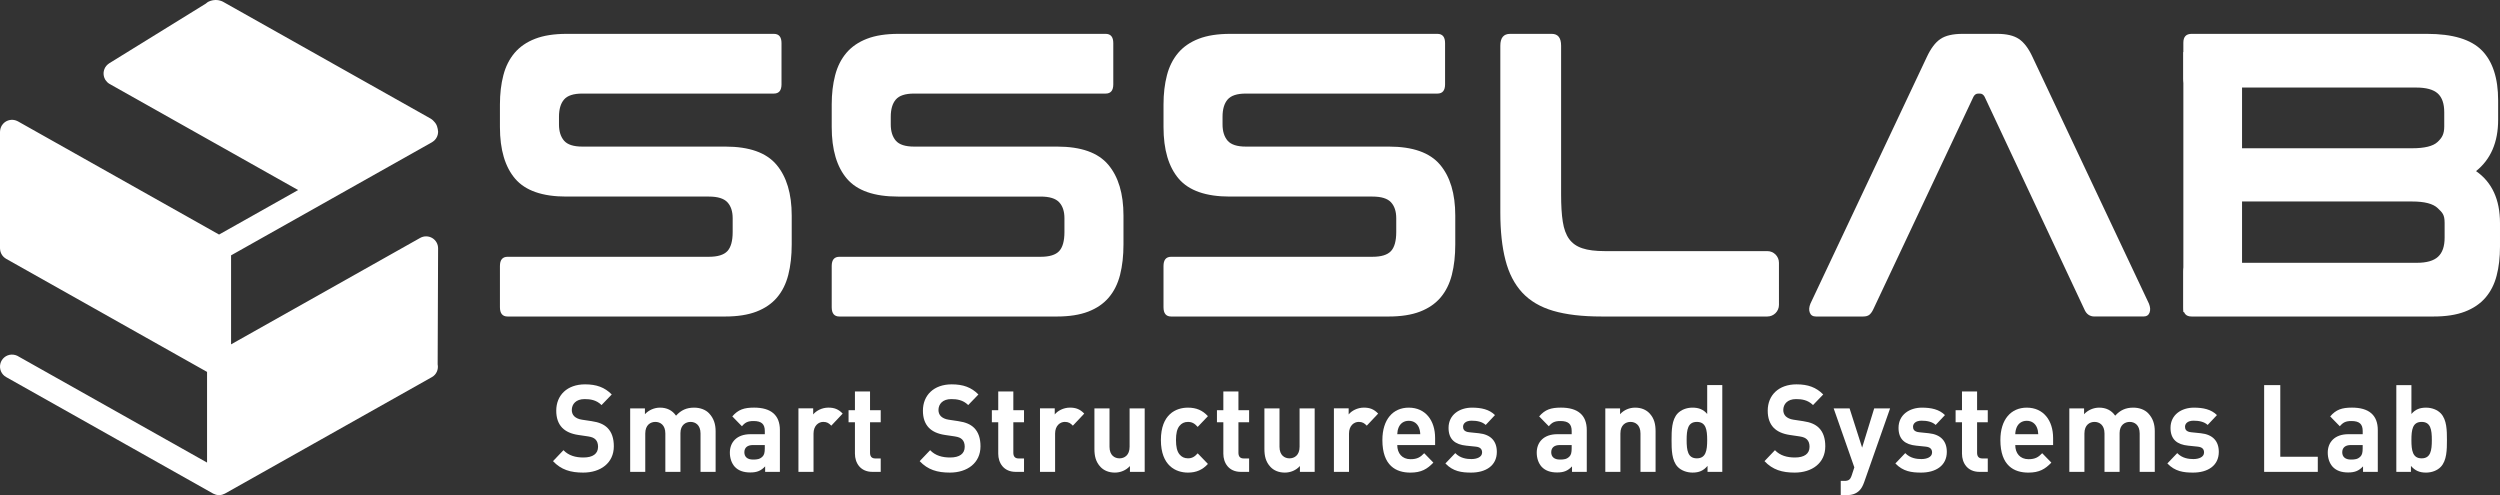 <?xml version="1.0" encoding="utf-8"?>
<!-- Generator: Adobe Illustrator 16.0.0, SVG Export Plug-In . SVG Version: 6.00 Build 0)  -->
<!DOCTYPE svg PUBLIC "-//W3C//DTD SVG 1.1//EN" "http://www.w3.org/Graphics/SVG/1.1/DTD/svg11.dtd">
<svg version="1.1" id="Layer_1" xmlns="http://www.w3.org/2000/svg" xmlns:xlink="http://www.w3.org/1999/xlink" x="0px" y="0px"
	 width="369.189px" height="73.121px" viewBox="0 0 369.189 73.121" enable-background="new 0 0 369.189 73.121"
	 xml:space="preserve">
<rect x="0" y="0" width="369.189" height="73.121" fill="#333333" stroke="none"/>
<path fill="#FFFFFF" d="M63.824,35.147c-0.545-0.317-1.218-0.323-1.768-0.017L34.123,50.853V37.71l29.674-16.706
	c0.02-0.011,0.035-0.026,0.055-0.038c0.054-0.033,0.104-0.07,0.153-0.109c0.045-0.034,0.09-0.068,0.131-0.107
	c0.039-0.037,0.076-0.078,0.112-0.12c0.04-0.045,0.08-0.089,0.115-0.138c0.031-0.044,0.058-0.09,0.085-0.137
	c0.03-0.051,0.06-0.102,0.085-0.156c0.023-0.05,0.041-0.101,0.06-0.154c0.02-0.056,0.038-0.112,0.053-0.17
	c0.012-0.051,0.021-0.104,0.028-0.158c0.01-0.064,0.017-0.127,0.02-0.192c0.001-0.022,0.006-0.043,0.006-0.066
	c0-0.021-0.008-0.042-0.008-0.063c-0.004-0.116-0.021-0.23-0.047-0.345c-0.05-0.268-0.13-0.53-0.273-0.764L64.37,18.29
	c-0.066-0.11-0.152-0.218-0.243-0.314c-0.098-0.121-0.275-0.311-0.542-0.467c-0.029-0.019-0.061-0.036-0.092-0.052L33.002,0.297
	c-0.03-0.019-0.062-0.036-0.095-0.053c-0.172-0.089-0.329-0.138-0.456-0.166c-0.181-0.058-0.569-0.115-0.965-0.047
	c-0.013,0.002-0.026,0.005-0.039,0.007c-0.044,0.009-0.087,0.011-0.131,0.024c-0.188,0.042-0.415,0.122-0.567,0.206
	c-0.041,0.024-0.09,0.053-0.129,0.08c-0.082,0.054-0.153,0.118-0.223,0.183L16.13,9.346c-0.027,0.018-0.05,0.04-0.076,0.059
	c-0.048,0.033-0.093,0.067-0.138,0.105c-0.047,0.04-0.091,0.081-0.133,0.125c-0.037,0.039-0.072,0.079-0.105,0.122
	c-0.041,0.052-0.078,0.104-0.112,0.159c-0.016,0.024-0.035,0.044-0.05,0.07c-0.013,0.022-0.019,0.047-0.03,0.069
	c-0.028,0.055-0.052,0.111-0.074,0.168c-0.02,0.054-0.04,0.108-0.055,0.163c-0.015,0.053-0.025,0.107-0.034,0.162
	c-0.011,0.058-0.02,0.117-0.025,0.176c-0.004,0.055-0.003,0.111-0.002,0.166c0.001,0.057,0.003,0.114,0.01,0.171
	s0.019,0.113,0.03,0.17c0.013,0.056,0.025,0.111,0.042,0.165c0.018,0.053,0.038,0.104,0.061,0.155
	c0.024,0.058,0.052,0.115,0.083,0.171c0.012,0.021,0.019,0.044,0.032,0.065c0.012,0.019,0.028,0.032,0.04,0.05
	c0.062,0.091,0.131,0.176,0.21,0.256c0.021,0.023,0.043,0.049,0.066,0.071c0.098,0.089,0.204,0.17,0.323,0.237l27.832,15.665
	L32.35,34.638L2.643,17.918c-0.028-0.016-0.06-0.024-0.088-0.039c-0.056-0.027-0.111-0.052-0.169-0.073
	c-0.056-0.021-0.109-0.037-0.165-0.052c-0.056-0.014-0.11-0.026-0.168-0.036C1.992,17.709,1.931,17.703,1.87,17.7
	c-0.032-0.002-0.063-0.01-0.097-0.01c-0.024,0-0.047,0.006-0.072,0.007c-0.058,0.003-0.115,0.01-0.172,0.018
	c-0.062,0.008-0.121,0.017-0.18,0.032c-0.05,0.012-0.098,0.028-0.146,0.045c-0.061,0.021-0.121,0.042-0.178,0.068
	c-0.047,0.022-0.091,0.048-0.136,0.074c-0.053,0.031-0.105,0.061-0.154,0.097C0.691,18.064,0.65,18.1,0.607,18.137
	c-0.043,0.039-0.087,0.077-0.126,0.12c-0.038,0.04-0.073,0.084-0.107,0.129c-0.038,0.049-0.074,0.098-0.105,0.151
	c-0.014,0.02-0.029,0.036-0.041,0.057c-0.017,0.029-0.024,0.059-0.038,0.088c-0.027,0.055-0.052,0.11-0.073,0.168
	c-0.021,0.056-0.039,0.113-0.054,0.171c-0.014,0.052-0.025,0.104-0.033,0.157c-0.011,0.067-0.018,0.133-0.021,0.2
	C0.007,19.407,0,19.435,0,19.464v17.213c0,0.022,0.005,0.042,0.006,0.063c0.003,0.067,0.011,0.132,0.021,0.198
	c0.008,0.052,0.015,0.104,0.027,0.153c0.015,0.059,0.033,0.115,0.054,0.172c0.018,0.052,0.036,0.104,0.059,0.154
	c0.025,0.054,0.055,0.104,0.085,0.156c0.028,0.047,0.055,0.092,0.086,0.137c0.035,0.047,0.074,0.093,0.114,0.138
	c0.037,0.041,0.073,0.082,0.114,0.12c0.041,0.039,0.086,0.074,0.132,0.109c0.048,0.037,0.097,0.072,0.149,0.104
	c0.02,0.013,0.036,0.029,0.058,0.041l29.672,16.701v13.389L2.787,52.673c-0.316-0.213-0.704-0.32-1.104-0.307
	c-0.789,0.039-1.455,0.598-1.636,1.364c-0.181,0.771,0.169,1.563,0.857,1.952l30.576,17.21c0.021,0.012,0.045,0.017,0.066,0.026
	c0.09,0.045,0.183,0.082,0.279,0.113c0.024,0.008,0.046,0.021,0.071,0.027c0.016,0.003,0.032,0.004,0.048,0.009
	c0.128,0.03,0.261,0.05,0.399,0.05c0.001,0,0.003,0.002,0.004,0.002h0.001h0.001h0.001c0.001,0,0.003-0.002,0.004-0.002
	c0.138,0,0.271-0.02,0.399-0.05c0.016-0.005,0.031-0.006,0.048-0.009c0.024-0.006,0.047-0.021,0.07-0.027
	c0.098-0.031,0.19-0.068,0.28-0.113c0.021-0.012,0.045-0.016,0.066-0.026l30.575-17.209c0.668-0.376,0.986-1.138,0.839-1.886
	l0.065-17.113C64.702,36.052,64.368,35.467,63.824,35.147"/>
<path fill="#FFFFFF" d="M358.414,5c3.794,0,6.492,0.817,8.097,2.446c1.602,1.628,2.403,4.095,2.403,7.393v2.86
	c0,3.302-1.089,5.828-3.262,7.572c2.356,1.634,3.537,4.195,3.537,7.693v3.458c0,1.594-0.166,3.021-0.499,4.292
	c-0.33,1.277-0.882,2.356-1.657,3.254c-0.773,0.892-1.787,1.578-3.038,2.057c-1.252,0.477-2.781,0.715-4.586,0.715h-35.767
	c-0.811,0-1.215-0.439-1.215-1.313v-5.305c0-0.875,0.404-1.313,1.215-1.313h33.279c1.437,0,2.477-0.299,3.12-0.896
	c0.645-0.594,0.969-1.526,0.969-2.804v-2.203c0-1.232-0.341-1.514-1.023-2.17c-0.682-0.655-1.94-0.981-3.784-0.981h-32.228
	c-0.851,0-1.271-0.437-1.271-1.312v-5.236c0-0.874,0.421-1.312,1.271-1.312h32.228c1.844,0,3.097-0.308,3.757-0.923
	c0.664-0.616,0.995-1.163,0.995-2.318V16.57c0-1.271-0.322-2.199-0.968-2.775c-0.644-0.576-1.703-0.866-3.177-0.866h-33.168
	c-0.811,0-1.215-0.432-1.215-1.312V6.312c0-0.875,0.404-1.312,1.215-1.312H358.414z"/>
<path fill="#FFFFFF" d="M114.281,5c0.751,0,1.129,0.456,1.129,1.371v6.083c0,0.91-0.378,1.365-1.129,1.365H85.996
	c-1.298,0-2.193,0.29-2.698,0.876c-0.5,0.58-0.75,1.429-0.75,2.544v1.143c0,1.014,0.25,1.809,0.75,2.396
	c0.505,0.58,1.4,0.87,2.698,0.87h21.136c3.511,0,6.021,0.888,7.524,2.663c1.505,1.774,2.26,4.284,2.26,7.527v4.256
	c0,1.673-0.169,3.169-0.504,4.49c-0.333,1.313-0.887,2.43-1.662,3.345c-0.773,0.911-1.786,1.604-3.041,2.088
	c-1.254,0.483-2.802,0.724-4.639,0.724H74.958c-0.751,0-1.13-0.455-1.13-1.371v-6.082c0-0.912,0.379-1.367,1.13-1.367h29.729
	c1.294,0,2.204-0.278,2.728-0.836c0.521-0.558,0.783-1.497,0.783-2.811v-2.054c0-1.012-0.262-1.798-0.783-2.356
	c-0.523-0.557-1.434-0.836-2.728-0.836H83.612c-3.511,0-6.021-0.876-7.525-2.622c-1.504-1.753-2.259-4.297-2.259-7.641v-3.347
	c0-1.569,0.168-3.003,0.504-4.295c0.333-1.297,0.888-2.394,1.661-3.311c0.774-0.91,1.787-1.605,3.041-2.088
	C80.289,5.239,81.837,5,83.675,5H114.281z"/>
<path fill="#FFFFFF" d="M163.277,5c0.751,0,1.129,0.456,1.129,1.371v6.083c0,0.91-0.378,1.365-1.129,1.365h-28.285
	c-1.298,0-2.194,0.29-2.698,0.876c-0.5,0.58-0.75,1.429-0.75,2.544v1.143c0,1.014,0.25,1.809,0.75,2.396
	c0.504,0.58,1.4,0.87,2.698,0.87h21.136c3.511,0,6.021,0.888,7.524,2.663c1.505,1.774,2.259,4.284,2.259,7.527v4.256
	c0,1.673-0.168,3.169-0.503,4.49c-0.334,1.313-0.888,2.43-1.662,3.345c-0.773,0.911-1.786,1.604-3.041,2.088
	c-1.254,0.483-2.802,0.724-4.639,0.724h-32.112c-0.752,0-1.13-0.455-1.13-1.371v-6.082c0-0.912,0.378-1.367,1.13-1.367h29.728
	c1.295,0,2.205-0.278,2.728-0.836c0.521-0.558,0.783-1.497,0.783-2.811v-2.054c0-1.012-0.262-1.798-0.783-2.356
	c-0.522-0.557-1.433-0.836-2.728-0.836h-21.073c-3.512,0-6.021-0.876-7.525-2.622c-1.505-1.753-2.259-4.297-2.259-7.641v-3.347
	c0-1.569,0.168-3.003,0.504-4.295c0.332-1.297,0.887-2.394,1.661-3.311c0.774-0.91,1.786-1.605,3.041-2.088
	C129.285,5.239,130.833,5,132.67,5H163.277z"/>
<path fill="#FFFFFF" d="M212.273,5c0.752,0,1.129,0.456,1.129,1.371v6.083c0,0.91-0.377,1.365-1.129,1.365h-28.285
	c-1.298,0-2.194,0.29-2.697,0.876c-0.5,0.58-0.751,1.429-0.751,2.544v1.143c0,1.014,0.251,1.809,0.751,2.396
	c0.503,0.58,1.399,0.87,2.697,0.87h21.136c3.511,0,6.021,0.888,7.525,2.663c1.505,1.774,2.259,4.284,2.259,7.527v4.256
	c0,1.673-0.168,3.169-0.504,4.49c-0.333,1.313-0.887,2.43-1.661,3.345c-0.773,0.911-1.786,1.604-3.041,2.088
	s-2.802,0.724-4.64,0.724H172.95c-0.751,0-1.129-0.455-1.129-1.371v-6.082c0-0.912,0.378-1.367,1.129-1.367h29.729
	c1.295,0,2.204-0.278,2.729-0.836c0.521-0.558,0.783-1.497,0.783-2.811v-2.054c0-1.012-0.262-1.798-0.783-2.356
	c-0.523-0.557-1.434-0.836-2.729-0.836h-21.073c-3.511,0-6.021-0.876-7.525-2.622c-1.504-1.753-2.258-4.297-2.258-7.641v-3.347
	c0-1.569,0.167-3.003,0.503-4.295c0.333-1.297,0.888-2.394,1.661-3.311c0.774-0.91,1.787-1.605,3.041-2.088
	C178.281,5.239,179.83,5,181.667,5H212.273z"/>
<path fill="#FFFFFF" d="M262.709,45.023c0,0.948-0.769,1.717-1.716,1.717h-24.499c-2.845,0-5.218-0.279-7.118-0.837
	c-1.904-0.558-3.432-1.457-4.58-2.696c-1.149-1.246-1.975-2.84-2.475-4.791c-0.508-1.952-0.759-4.295-0.759-7.033V6.748
	c0-1.167,0.484-1.748,1.445-1.748h6.146c0.923,0,1.384,0.581,1.384,1.748V28.72c0,1.622,0.079,2.965,0.25,4.029
	c0.165,1.064,0.479,1.917,0.938,2.548c0.461,0.632,1.109,1.093,1.945,1.366c0.836,0.284,1.939,0.42,3.322,0.42h23.999
	c0.947,0,1.716,0.77,1.716,1.717L262.709,45.023L262.709,45.023z"/>
<path fill="#FFFFFF" d="M309.316,46.74c-0.712,0-1.213-0.354-1.509-1.064l-14.735-31.4c-0.171-0.302-0.397-0.456-0.688-0.456h-0.257
	c-0.29,0-0.519,0.154-0.688,0.456l-14.798,31.4c-0.165,0.353-0.359,0.619-0.564,0.796c-0.21,0.176-0.521,0.269-0.943,0.269h-6.958
	c-0.461,0-0.764-0.188-0.91-0.57c-0.148-0.381-0.114-0.826,0.091-1.332L284.543,8.42c0.587-1.263,1.253-2.151,2.004-2.658
	C287.303,5.25,288.39,5,289.813,5h5.138c1.383,0,2.446,0.251,3.203,0.762c0.751,0.507,1.423,1.395,2.003,2.658l17.188,36.417
	c0.205,0.506,0.239,0.951,0.091,1.332c-0.147,0.383-0.449,0.57-0.91,0.57H309.316z"/>
<rect x="322.429" y="7.691" fill="#FFFFFF" width="8.666" height="38.398"/>
<path fill="#FFFFFF" d="M86.124,69.791c-1.853,0-3.259-0.414-4.459-1.691l1.544-1.62c0.772,0.812,1.817,1.081,2.948,1.081
	c1.406,0,2.161-0.559,2.161-1.584c0-0.449-0.121-0.829-0.378-1.081c-0.239-0.231-0.516-0.358-1.079-0.448l-1.476-0.218
	c-1.047-0.161-1.816-0.503-2.365-1.062c-0.583-0.61-0.875-1.439-0.875-2.521c0-2.284,1.611-3.888,4.253-3.888
	c1.68,0,2.896,0.434,3.942,1.494l-1.509,1.565c-0.771-0.772-1.696-0.882-2.504-0.882c-1.268,0-1.886,0.738-1.886,1.62
	c0,0.323,0.103,0.666,0.361,0.918c0.239,0.233,0.634,0.433,1.132,0.503l1.439,0.217c1.114,0.162,1.817,0.485,2.332,0.99
	c0.652,0.646,0.942,1.583,0.942,2.717C90.649,68.388,88.677,69.791,86.124,69.791"/>
<path fill="#FFFFFF" d="M103.451,69.683v-5.669c0-1.277-0.771-1.709-1.474-1.709c-0.688,0-1.493,0.432-1.493,1.655v5.723h-2.229
	v-5.669c0-1.277-0.77-1.709-1.474-1.709c-0.703,0-1.491,0.432-1.491,1.709v5.669h-2.229v-9.376h2.178v0.862
	c0.582-0.629,1.406-0.971,2.228-0.971c0.994,0,1.801,0.379,2.367,1.188c0.753-0.828,1.559-1.188,2.674-1.188
	c0.893,0,1.696,0.307,2.194,0.827c0.721,0.757,0.978,1.638,0.978,2.664v5.992L103.451,69.683L103.451,69.683z"/>
<path fill="#FFFFFF" d="M112.993,69.683v-0.811c-0.6,0.631-1.167,0.899-2.194,0.899c-1.013,0-1.75-0.271-2.28-0.827
	c-0.48-0.521-0.737-1.277-0.737-2.105c0-1.493,0.977-2.719,3.051-2.719h2.11v-0.467c0-1.025-0.481-1.477-1.664-1.477
	c-0.857,0-1.251,0.217-1.714,0.773l-1.423-1.457c0.873-1.009,1.731-1.297,3.222-1.297c2.504,0,3.807,1.116,3.807,3.313v6.173
	L112.993,69.683L112.993,69.683z M112.942,65.724h-1.768c-0.806,0-1.251,0.396-1.251,1.063c0,0.646,0.412,1.08,1.285,1.08
	c0.617,0,1.013-0.055,1.406-0.451c0.241-0.233,0.327-0.61,0.327-1.188V65.724L112.942,65.724z"/>
<path fill="#FFFFFF" d="M122.76,62.862c-0.343-0.36-0.634-0.559-1.184-0.559c-0.685,0-1.438,0.538-1.438,1.729v5.649h-2.229v-9.376
	h2.178v0.898c0.429-0.539,1.285-1.008,2.246-1.008c0.873,0,1.49,0.234,2.108,0.883L122.76,62.862z"/>
<path fill="#FFFFFF" d="M128.841,69.683c-1.815,0-2.588-1.35-2.588-2.682v-4.644h-0.942v-1.78h0.942v-2.772h2.229v2.772h1.577v1.78
	h-1.577v4.499c0,0.54,0.239,0.846,0.771,0.846h0.807v1.979L128.841,69.683L128.841,69.683z"/>
<path fill="#FFFFFF" d="M140.273,69.791c-1.854,0-3.259-0.414-4.459-1.691l1.544-1.62c0.771,0.812,1.816,1.081,2.948,1.081
	c1.405,0,2.16-0.559,2.16-1.584c0-0.449-0.12-0.829-0.378-1.081c-0.238-0.231-0.515-0.358-1.079-0.448l-1.476-0.218
	c-1.046-0.161-1.816-0.503-2.365-1.062c-0.583-0.61-0.875-1.439-0.875-2.521c0-2.284,1.612-3.888,4.253-3.888
	c1.681,0,2.897,0.434,3.942,1.494l-1.508,1.565c-0.771-0.772-1.697-0.882-2.504-0.882c-1.269,0-1.887,0.738-1.887,1.62
	c0,0.323,0.104,0.666,0.361,0.918c0.24,0.233,0.634,0.433,1.132,0.503l1.439,0.217c1.115,0.162,1.817,0.485,2.333,0.99
	c0.651,0.646,0.941,1.583,0.941,2.717C144.798,68.388,142.826,69.791,140.273,69.791"/>
<path fill="#FFFFFF" d="M150.003,69.683c-1.815,0-2.588-1.35-2.588-2.682v-4.644h-0.942v-1.78h0.942v-2.772h2.229v2.772h1.577v1.78
	h-1.577v4.499c0,0.54,0.238,0.846,0.771,0.846h0.807v1.979L150.003,69.683L150.003,69.683z"/>
<path fill="#FFFFFF" d="M158.435,62.862c-0.345-0.36-0.635-0.559-1.185-0.559c-0.685,0-1.438,0.538-1.438,1.729v5.649h-2.23v-9.376
	h2.178v0.898c0.43-0.539,1.285-1.008,2.246-1.008c0.874,0,1.491,0.234,2.109,0.883L158.435,62.862z"/>
<path fill="#FFFFFF" d="M166.865,69.683V68.82c-0.583,0.646-1.406,0.971-2.228,0.971c-0.892,0-1.612-0.306-2.11-0.826
	c-0.719-0.758-0.908-1.639-0.908-2.664v-5.992h2.229v5.669c0,1.278,0.771,1.709,1.475,1.709c0.702,0,1.491-0.431,1.491-1.709v-5.669
	h2.229v9.376L166.865,69.683L166.865,69.683z"/>
<path fill="#FFFFFF" d="M175.432,69.791c-1.783,0-3.996-1.008-3.996-4.806s2.213-4.786,3.996-4.786c1.234,0,2.159,0.395,2.947,1.26
	l-1.509,1.584c-0.461-0.522-0.855-0.737-1.438-0.737c-0.531,0-0.943,0.196-1.27,0.61c-0.343,0.451-0.497,1.08-0.497,2.069
	c0,0.99,0.154,1.638,0.497,2.089c0.326,0.413,0.738,0.61,1.27,0.61c0.583,0,0.978-0.216,1.438-0.737l1.509,1.565
	C177.592,69.376,176.667,69.791,175.432,69.791"/>
<path fill="#FFFFFF" d="M183.245,69.683c-1.815,0-2.588-1.35-2.588-2.682v-4.644h-0.943v-1.78h0.943v-2.772h2.229v2.772h1.576v1.78
	h-1.576v4.499c0,0.54,0.238,0.846,0.77,0.846h0.807v1.979L183.245,69.683L183.245,69.683z"/>
<path fill="#FFFFFF" d="M191.967,69.683V68.82c-0.583,0.646-1.405,0.971-2.228,0.971c-0.892,0-1.612-0.306-2.11-0.826
	c-0.719-0.758-0.907-1.639-0.907-2.664v-5.992h2.229v5.669c0,1.278,0.771,1.709,1.475,1.709c0.702,0,1.49-0.431,1.49-1.709v-5.669
	h2.229v9.376L191.967,69.683L191.967,69.683z"/>
<path fill="#FFFFFF" d="M201.838,62.862c-0.344-0.36-0.634-0.559-1.185-0.559c-0.686,0-1.438,0.538-1.438,1.729v5.649h-2.229v-9.376
	h2.179v0.898c0.429-0.539,1.285-1.008,2.246-1.008c0.874,0,1.49,0.234,2.108,0.883L201.838,62.862z"/>
<path fill="#FFFFFF" d="M206.341,65.723c0,1.205,0.703,2.089,1.955,2.089c0.979,0,1.458-0.288,2.023-0.885l1.354,1.389
	c-0.907,0.953-1.782,1.477-3.395,1.477c-2.108,0-4.133-1.008-4.133-4.807c0-3.061,1.579-4.787,3.894-4.787
	c2.485,0,3.892,1.908,3.892,4.48v1.044H206.341z M209.529,63.115c-0.239-0.56-0.736-0.973-1.49-0.973
	c-0.756,0-1.252,0.413-1.492,0.973c-0.137,0.342-0.188,0.594-0.206,1.008h3.396C209.719,63.708,209.667,63.457,209.529,63.115"/>
<path fill="#FFFFFF" d="M217.258,69.791c-1.405,0-2.675-0.162-3.807-1.351l1.457-1.528c0.737,0.772,1.698,0.881,2.384,0.881
	c0.771,0,1.577-0.271,1.577-0.972c0-0.469-0.24-0.792-0.942-0.864l-1.405-0.145c-1.612-0.161-2.606-0.898-2.606-2.626
	c0-1.942,1.629-2.987,3.446-2.987c1.39,0,2.555,0.252,3.411,1.098l-1.371,1.457c-0.516-0.484-1.303-0.629-2.074-0.629
	c-0.892,0-1.269,0.433-1.269,0.898c0,0.344,0.139,0.738,0.926,0.811l1.406,0.145c1.767,0.182,2.656,1.169,2.656,2.753
	C221.047,68.8,219.366,69.791,217.258,69.791"/>
<path fill="#FFFFFF" d="M232.149,69.683v-0.811c-0.603,0.631-1.167,0.899-2.195,0.899c-1.012,0-1.749-0.271-2.28-0.827
	c-0.479-0.521-0.736-1.277-0.736-2.105c0-1.493,0.978-2.719,3.051-2.719h2.11v-0.467c0-1.025-0.481-1.477-1.663-1.477
	c-0.858,0-1.252,0.217-1.715,0.773l-1.424-1.457c0.873-1.009,1.731-1.297,3.223-1.297c2.504,0,3.807,1.116,3.807,3.313v6.173
	L232.149,69.683L232.149,69.683z M232.098,65.724h-1.768c-0.807,0-1.252,0.396-1.252,1.063c0,0.646,0.412,1.08,1.285,1.08
	c0.618,0,1.013-0.055,1.406-0.451c0.24-0.233,0.327-0.61,0.327-1.188L232.098,65.724L232.098,65.724z"/>
<path fill="#FFFFFF" d="M242.259,69.683v-5.669c0-1.277-0.771-1.709-1.474-1.709c-0.702,0-1.491,0.432-1.491,1.709v5.669h-2.229
	v-9.376h2.179v0.862c0.582-0.646,1.405-0.971,2.229-0.971c0.892,0,1.611,0.307,2.109,0.827c0.719,0.757,0.906,1.638,0.906,2.664
	v5.992L242.259,69.683L242.259,69.683z"/>
<path fill="#FFFFFF" d="M252.162,69.683V68.8c-0.616,0.721-1.269,0.99-2.211,0.99c-0.875,0-1.697-0.324-2.195-0.846
	c-0.891-0.938-0.906-2.556-0.906-3.96c0-1.403,0.017-3.005,0.906-3.94c0.498-0.521,1.305-0.846,2.18-0.846
	c0.907,0,1.594,0.252,2.176,0.936v-4.264h2.229v12.813H252.162z M250.585,62.305c-1.336,0-1.509,1.151-1.509,2.681
	c0,1.53,0.173,2.699,1.509,2.699c1.338,0,1.525-1.169,1.525-2.699C252.11,63.457,251.923,62.305,250.585,62.305"/>
<path fill="#FFFFFF" d="M265.031,69.791c-1.853,0-3.258-0.414-4.459-1.691l1.544-1.62c0.772,0.812,1.818,1.081,2.948,1.081
	c1.406,0,2.162-0.559,2.162-1.584c0-0.449-0.121-0.829-0.379-1.081c-0.239-0.231-0.516-0.358-1.079-0.448l-1.477-0.218
	c-1.046-0.161-1.815-0.503-2.366-1.062c-0.582-0.61-0.875-1.439-0.875-2.521c0-2.284,1.612-3.888,4.255-3.888
	c1.68,0,2.896,0.434,3.941,1.494l-1.509,1.565c-0.771-0.772-1.696-0.882-2.504-0.882c-1.269,0-1.886,0.738-1.886,1.62
	c0,0.323,0.104,0.666,0.359,0.918c0.241,0.233,0.635,0.433,1.133,0.503l1.438,0.217c1.116,0.162,1.818,0.485,2.333,0.99
	c0.652,0.646,0.941,1.583,0.941,2.717C269.557,68.388,267.585,69.791,265.031,69.791"/>
<path fill="#FFFFFF" d="M275.296,71.195c-0.188,0.521-0.395,0.917-0.669,1.205c-0.515,0.54-1.184,0.721-1.921,0.721h-0.874v-2.105
	h0.516c0.634,0,0.892-0.162,1.114-0.846l0.377-1.152l-3.053-8.71h2.35l1.853,5.795l1.783-5.795h2.349L275.296,71.195z"/>
<path fill="#FFFFFF" d="M283.708,69.791c-1.404,0-2.674-0.162-3.807-1.351l1.458-1.528c0.737,0.772,1.698,0.881,2.384,0.881
	c0.771,0,1.577-0.271,1.577-0.972c0-0.469-0.241-0.792-0.943-0.864l-1.404-0.145c-1.612-0.161-2.606-0.898-2.606-2.626
	c0-1.942,1.628-2.987,3.446-2.987c1.389,0,2.555,0.252,3.411,1.098l-1.371,1.457c-0.516-0.484-1.305-0.629-2.075-0.629
	c-0.892,0-1.27,0.433-1.27,0.898c0,0.344,0.14,0.738,0.928,0.811l1.405,0.145c1.767,0.182,2.657,1.169,2.657,2.753
	C287.498,68.8,285.816,69.791,283.708,69.791"/>
<path fill="#FFFFFF" d="M292.326,69.683c-1.816,0-2.588-1.35-2.588-2.682v-4.644h-0.943v-1.78h0.943v-2.772h2.229v2.772h1.577v1.78
	h-1.577v4.499c0,0.54,0.239,0.846,0.771,0.846h0.807v1.979L292.326,69.683L292.326,69.683z"/>
<path fill="#FFFFFF" d="M297.604,65.723c0,1.205,0.704,2.089,1.956,2.089c0.978,0,1.457-0.288,2.022-0.885l1.354,1.389
	c-0.908,0.953-1.782,1.477-3.393,1.477c-2.11,0-4.135-1.008-4.135-4.807c0-3.061,1.578-4.787,3.894-4.787
	c2.484,0,3.892,1.908,3.892,4.48v1.044H297.604z M300.794,63.115c-0.239-0.56-0.737-0.973-1.491-0.973
	c-0.755,0-1.251,0.413-1.492,0.973c-0.136,0.342-0.188,0.594-0.206,1.008h3.396C300.981,63.708,300.931,63.457,300.794,63.115"/>
<path fill="#FFFFFF" d="M315.978,69.683v-5.669c0-1.277-0.771-1.709-1.474-1.709c-0.688,0-1.492,0.432-1.492,1.655v5.723h-2.229
	v-5.669c0-1.277-0.771-1.709-1.475-1.709c-0.702,0-1.49,0.432-1.49,1.709v5.669h-2.229v-9.376h2.178v0.862
	c0.583-0.629,1.406-0.971,2.228-0.971c0.994,0,1.803,0.379,2.367,1.188c0.754-0.828,1.56-1.188,2.675-1.188
	c0.893,0,1.696,0.307,2.194,0.827c0.721,0.757,0.977,1.638,0.977,2.664v5.992L315.978,69.683L315.978,69.683z"/>
<path fill="#FFFFFF" d="M323.874,69.791c-1.405,0-2.675-0.162-3.807-1.351l1.457-1.528c0.737,0.772,1.698,0.881,2.385,0.881
	c0.771,0,1.576-0.271,1.576-0.972c0-0.469-0.24-0.792-0.941-0.864l-1.406-0.145c-1.612-0.161-2.606-0.898-2.606-2.626
	c0-1.942,1.629-2.987,3.447-2.987c1.389,0,2.554,0.252,3.411,1.098l-1.372,1.457c-0.515-0.484-1.303-0.629-2.074-0.629
	c-0.892,0-1.269,0.433-1.269,0.898c0,0.344,0.139,0.738,0.926,0.811l1.406,0.145c1.767,0.182,2.657,1.169,2.657,2.753
	C327.664,68.8,325.982,69.791,323.874,69.791"/>
<polygon fill="#FFFFFF" points="334.359,69.683 334.359,56.871 336.743,56.871 336.743,67.451 342.281,67.451 342.281,69.683 "/>
<path fill="#FFFFFF" d="M348.963,69.683v-0.811c-0.602,0.631-1.167,0.899-2.194,0.899c-1.013,0-1.75-0.271-2.281-0.827
	c-0.479-0.521-0.736-1.277-0.736-2.105c0-1.493,0.978-2.719,3.052-2.719h2.108v-0.467c0-1.025-0.48-1.477-1.663-1.477
	c-0.857,0-1.252,0.217-1.715,0.773l-1.423-1.457c0.873-1.009,1.731-1.297,3.223-1.297c2.504,0,3.808,1.116,3.808,3.313v6.173
	L348.963,69.683L348.963,69.683z M348.91,65.724h-1.767c-0.807,0-1.251,0.396-1.251,1.063c0,0.646,0.411,1.08,1.285,1.08
	c0.617,0,1.013-0.055,1.405-0.451c0.24-0.233,0.326-0.61,0.326-1.188L348.91,65.724L348.91,65.724z"/>
<path fill="#FFFFFF" d="M360.444,68.945c-0.497,0.521-1.303,0.846-2.178,0.846c-0.942,0-1.611-0.271-2.229-0.99v0.883h-2.158V56.871
	h2.229v4.264c0.582-0.684,1.251-0.936,2.159-0.936c0.875,0,1.681,0.323,2.178,0.846c0.893,0.937,0.908,2.537,0.908,3.94
	C361.353,66.39,361.337,68.009,360.444,68.945 M357.614,62.305c-1.336,0-1.507,1.151-1.507,2.681c0,1.53,0.171,2.699,1.507,2.699
	c1.338,0,1.509-1.169,1.509-2.699C359.123,63.457,358.952,62.305,357.614,62.305"/>
</svg>
